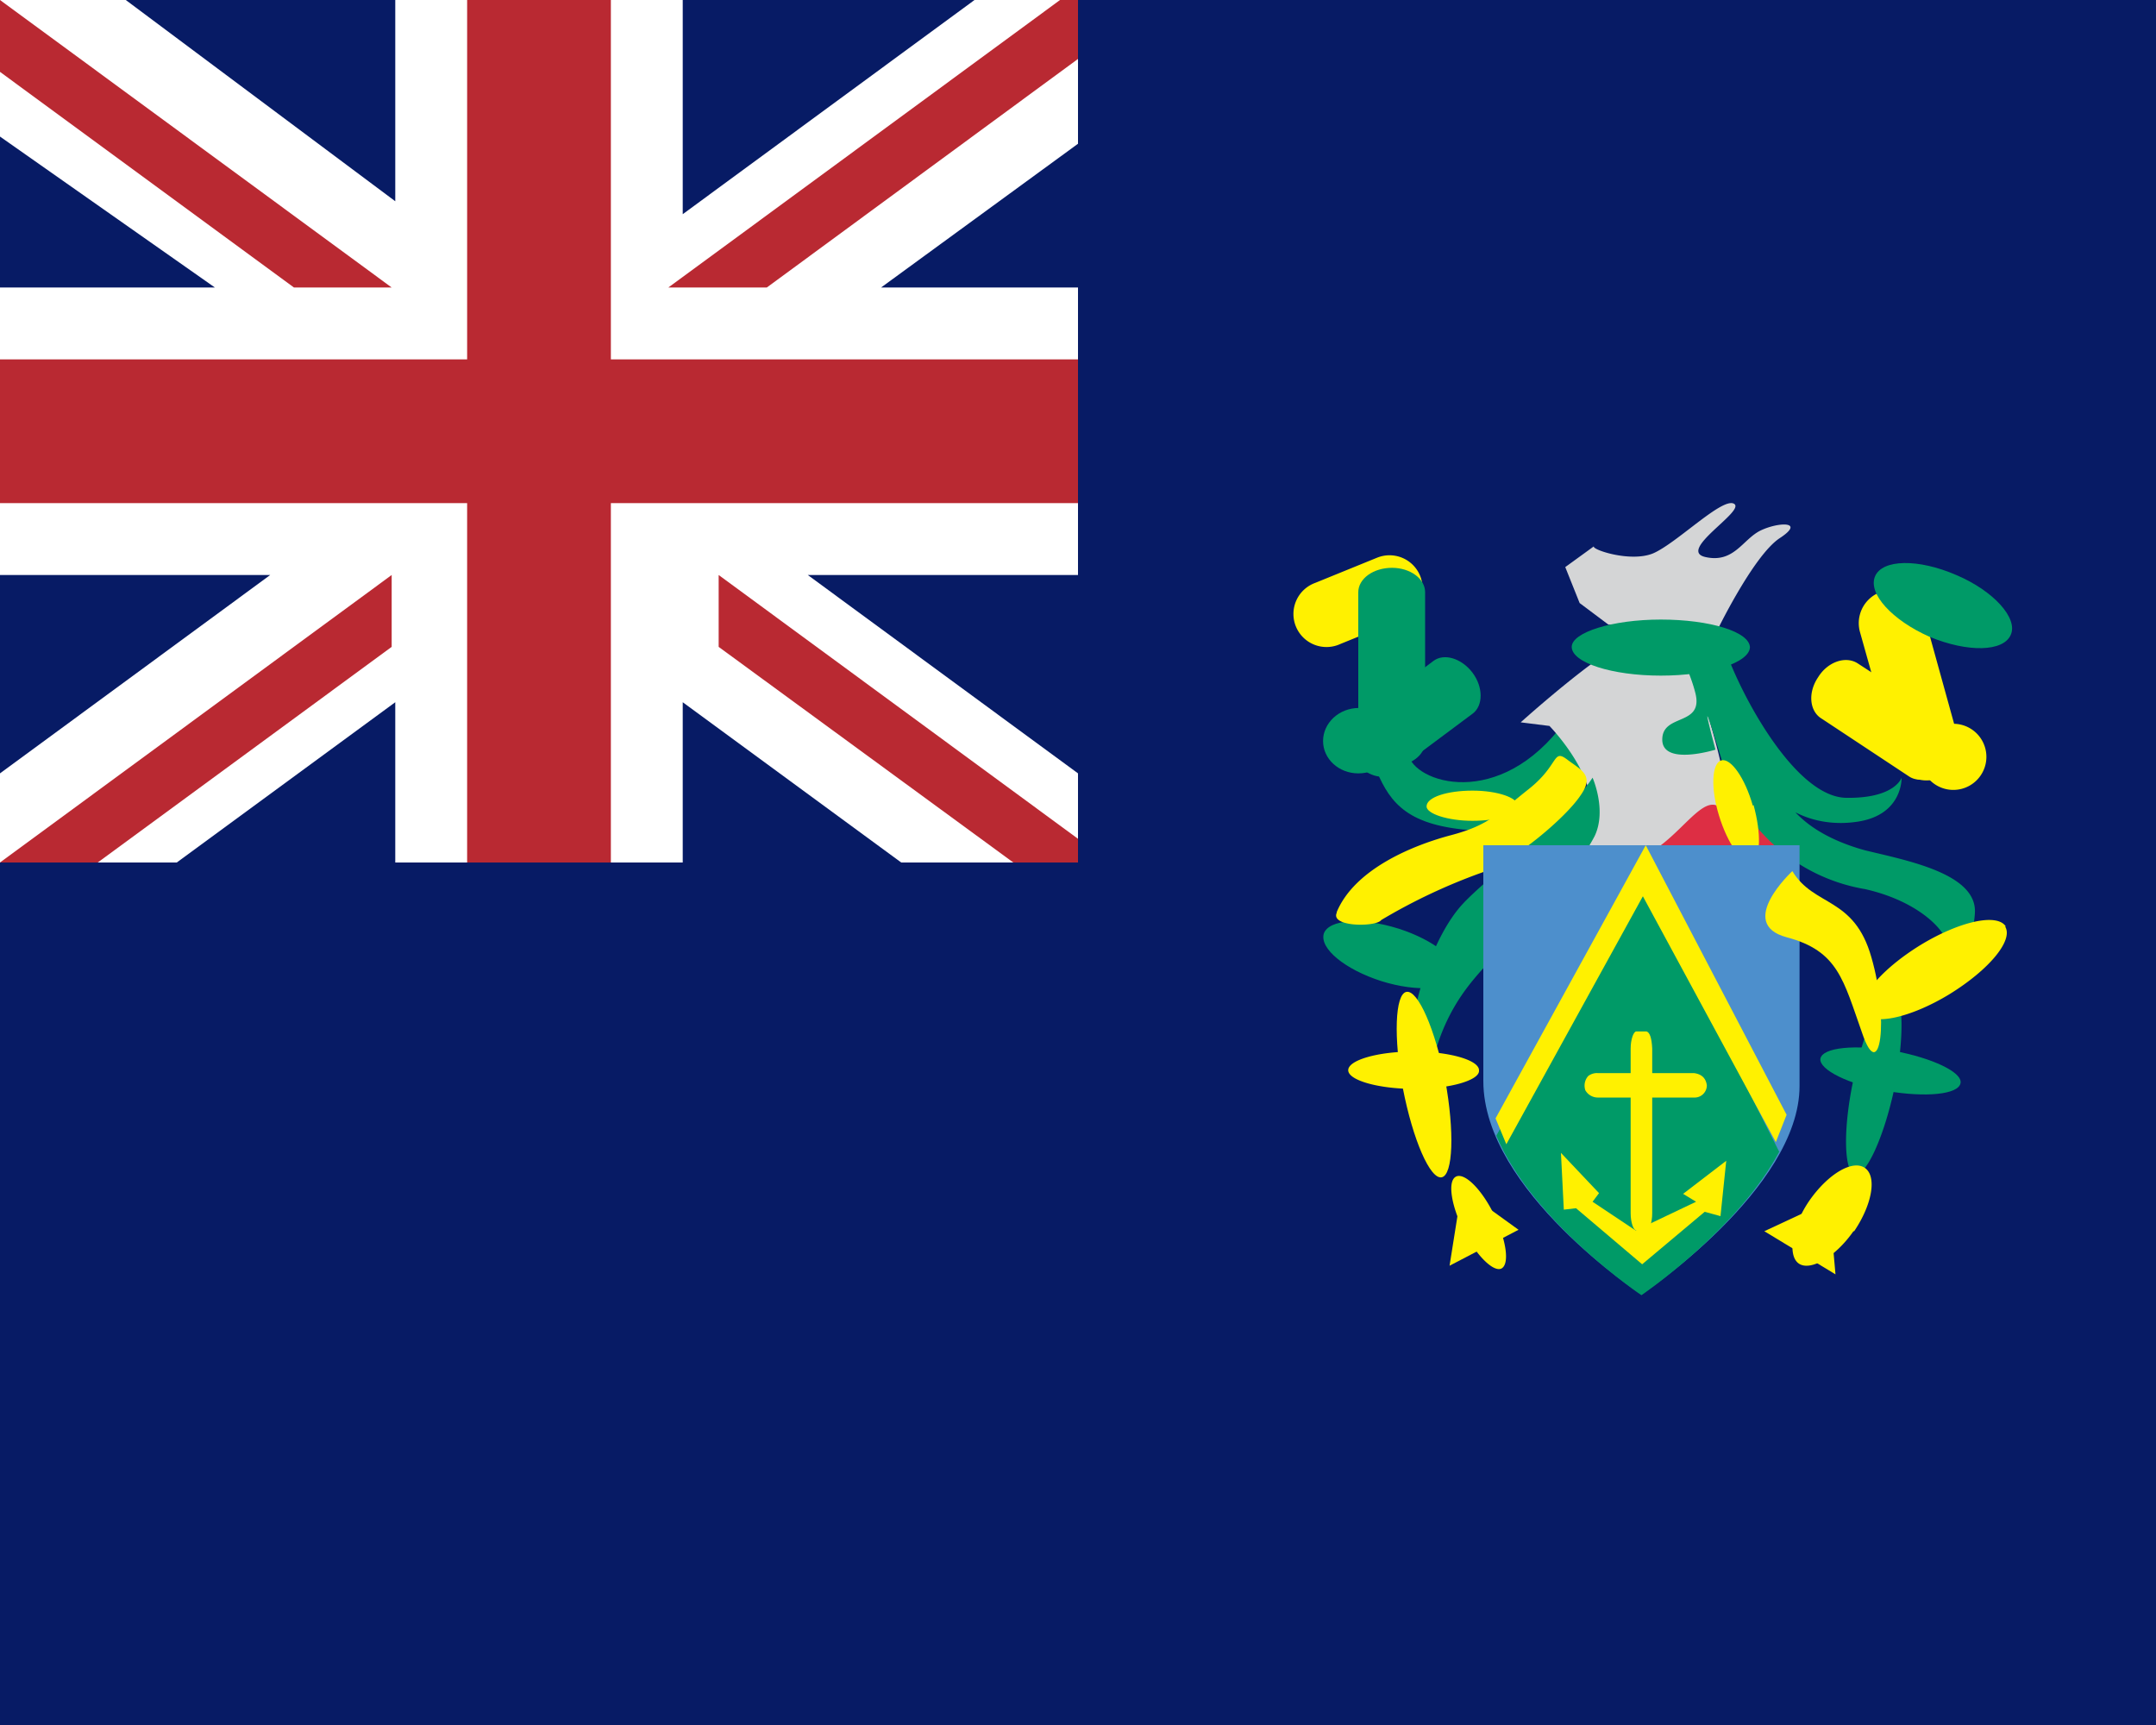 <svg xmlns="http://www.w3.org/2000/svg" width="30" height="24" viewBox="0 0 30 24"><path fill="#071b65" d="M0 0h30v24H0z"/><path fill="#fff" d="M5.5 9.77V12h4V9.77L12.54 12H15v-1.24L11.24 8H15V4h-2.74L15 2V0h-1.44L9.5 2.98V0h-4v2.8L1.75 0H0v1.9L2.99 4H0v4h3.76L0 10.76V12h2.46z"/><path fill="#b92932" d="m0 1 4.09 3h1.36L0 0zm0 11 5.45-4v1l-4.09 3z"/><path fill="#b92932" d="M8.5 12h-2V7H0V5h6.5V0h2v5H15v2H8.5z"/><path fill="#b92932" d="M15 11.67 10 8v1l4.1 3h.9zM15 0h-.25L9.3 4h1.37L15 .82z"/><path fill="#dd2e44" d="M24.86 11.73c0 .45-.51.82-1.15.82s-1.16-.37-1.16-.82c0-.46.52-.82 1.16-.82s1.15.36 1.15.82"/><path fill="#009a67" d="M19.59 10.45c0 .4 1.17.85 2.1-.3.95-1.14.67.41.29.66-.39.24-.8.82-1.63.73s-1.04-.42-1.23-.9c-.2-.48.47-.19.47-.19"/><path fill="#fff100" d="M19.76 8.01a.46.46 0 0 1-.25.6l-.86.35a.46.46 0 1 1-.35-.85l.86-.35a.46.46 0 0 1 .6.25m7.35 2.6c-.14.21-.39.3-.55.19l-1.21-.8c-.17-.1-.2-.36-.05-.58.13-.21.38-.3.55-.19l1.2.78c.17.11.2.37.06.59"/><path fill="#fff100" d="M27.26 10.32a.46.46 0 0 1-.88.25l-.5-1.78a.46.46 0 0 1 .89-.24z"/><path fill="#fff100" d="M27.64 10.53a.46.46 0 1 1-.92 0 .46.46 0 0 1 .92 0"/><path fill="#009a67" d="M19.83 10.32c0 .19-.21.34-.46.34-.26 0-.47-.15-.47-.34V8.24c0-.19.21-.34.47-.34.25 0 .46.15.46.34z"/><path fill="#009a67" d="M20.49 9.36c.15.2.15.46 0 .57l-1.1.82c-.14.12-.39.04-.54-.16s-.16-.46 0-.57l1.09-.82c.15-.12.4-.04.55.16"/><path fill="#009a67" d="M19.4 10.3c0 .26-.22.46-.5.46-.27 0-.49-.2-.49-.45s.22-.46.5-.46c.27 0 .49.2.49.46m8.58-1.48c-.1.24-.6.25-1.13.03-.52-.23-.86-.6-.76-.84s.6-.25 1.13-.02c.52.22.86.6.76.83"/><path fill="#d4d5d6" d="M22.41 9.05c-.53.35-1.25 1-1.25 1l.4.05s.49.5.57 1c.09.48-.1.15-.15.52a1 1 0 0 0 .17.63s.58-.2.96-.49.64-.73.85-.5c.22.22.2.33.2.33h.28s-.47-.46-.46-.72-.41-1.56-.41-1.56zm-.63-1.16.4-.29c-.05.04.5.23.82.1.33-.14.97-.79 1.13-.69s-.8.65-.4.74.52-.25.77-.37.63-.13.26.11c-.37.25-.88 1.31-.88 1.31l-1.5-.11-.4-.3z"/><path fill="#009a67" d="M24.35 9c0 .22-.56.4-1.24.4s-1.24-.18-1.24-.4c0-.2.56-.38 1.24-.38s1.24.17 1.24.39m-4.1 4.56c-.06.2-.52.24-1.03.08-.5-.16-.86-.45-.8-.66.07-.2.53-.23 1.04-.07.5.16.86.45.8.65m7.02 1.5c-.03.16-.49.2-1.02.11-.54-.09-.95-.3-.93-.45.03-.16.49-.2 1.02-.11.54.1.96.3.93.45"/><path fill="#009a67" d="M26.36 15.14c-.15.7-.4 1.23-.55 1.2s-.17-.62-.02-1.32.39-1.24.55-1.2c.15.03.16.62.02 1.32m-2.32-6.01c.25.66.97 1.96 1.65 1.97s.77-.28.77-.28.02.51-.6.61-.97-.21-.85-.1c.1.1.36.34.94.5.57.14 1.56.32 1.53.87-.03.56-.41.77-.37.53.03-.25-.4-.69-1.16-.86a2.5 2.5 0 0 1-2-1.82c-.38-1.24-.08-.12-.08-.12s-.74.23-.74-.14.58-.18.46-.65-.4-.8-.12-.7zm-1.88 1.69c-.37.57-1.46 1.38-1.81 1.76s-.6 1.1-.68 1.58c-.08.47.07 1.2.33.38.27-.82.74-1.14 1.21-1.67.48-.53.8-.89.98-1.24.17-.36-.03-.81-.03-.81"/><path fill="#fff100" d="M24.4 11.2c.11.4.1.74-.03.78s-.33-.24-.45-.63-.1-.73.03-.77.33.24.44.63m-3.27 0c0 .12-.28.21-.63.21s-.64-.1-.64-.2c0-.13.29-.22.64-.22s.63.1.63.21m-1.01 3.82c.13.71.11 1.32-.05 1.35s-.4-.52-.54-1.24c-.13-.7-.11-1.31.05-1.34s.4.52.54 1.23"/><path fill="#fff100" d="M20.58 14.9c0 .13-.4.25-.9.25s-.92-.12-.92-.26.41-.26.91-.26.91.12.91.26m.21 2.01c.17.35.22.69.1.75-.11.05-.35-.18-.53-.54-.17-.35-.22-.68-.1-.74s.36.18.53.53m5 .23c-.25.36-.6.56-.76.45s-.1-.52.15-.88c.26-.37.6-.57.77-.45s.1.51-.15.88m2.1-4.24c.12.19-.22.6-.77.94-.54.33-1.08.45-1.2.26-.1-.19.24-.6.79-.94.54-.33 1.07-.45 1.19-.26m-9.31-.2c.25-.6 1.06-.93 1.59-1.07s.65-.3 1.08-.64.33-.57.54-.41c.2.15.38.22.18.5-.2.3-.9.9-1.37 1.07a8 8 0 0 0-1.4.66c-.07.1-.71.1-.62-.1"/><path fill="#4d8fcc" d="M20.64 11.76h4.4v3.35c0 1.43-2.2 2.9-2.2 2.9s-2.2-1.44-2.2-2.97z"/><path fill="#009a67" d="m24.76 16.03-1.9-3.76-2.04 3.53c.51 1.21 2.02 2.22 2.02 2.22s1.34-.91 1.92-2"/><path fill="#fff100" d="m20.81 15.56.15.36 1.9-3.45 1.85 3.42.15-.38-1.96-3.75zm4.13-3.44c.3.5.86.35 1.1 1.2.25.86.12 1.79-.13 1.05-.26-.73-.33-1.14-1.05-1.33-.71-.19.08-.92.08-.92m-4.6 4.42-.17 1.07.96-.5zm5.11.17-.9.42.99.6z"/><path fill="#fff100" d="M23.75 15.1a.17.17 0 0 1-.18.17h-1.34a.2.2 0 0 1-.17-.1.2.2 0 0 1 .04-.2.2.2 0 0 1 .13-.04h1.34q.16.02.18.17"/><path fill="#fff100" d="M22.99 16.88c0 .13-.04.24-.08.24h-.14c-.04 0-.08-.11-.08-.24v-2.29c0-.13.04-.24.08-.24h.14q.07.02.08.24z"/><path fill="#fff100" d="m21.72 16.04.53.56-.09.12.6.4.84-.4-.18-.11.6-.46-.08.77-.22-.06-.87.73-.92-.78-.17.02z"/></svg>